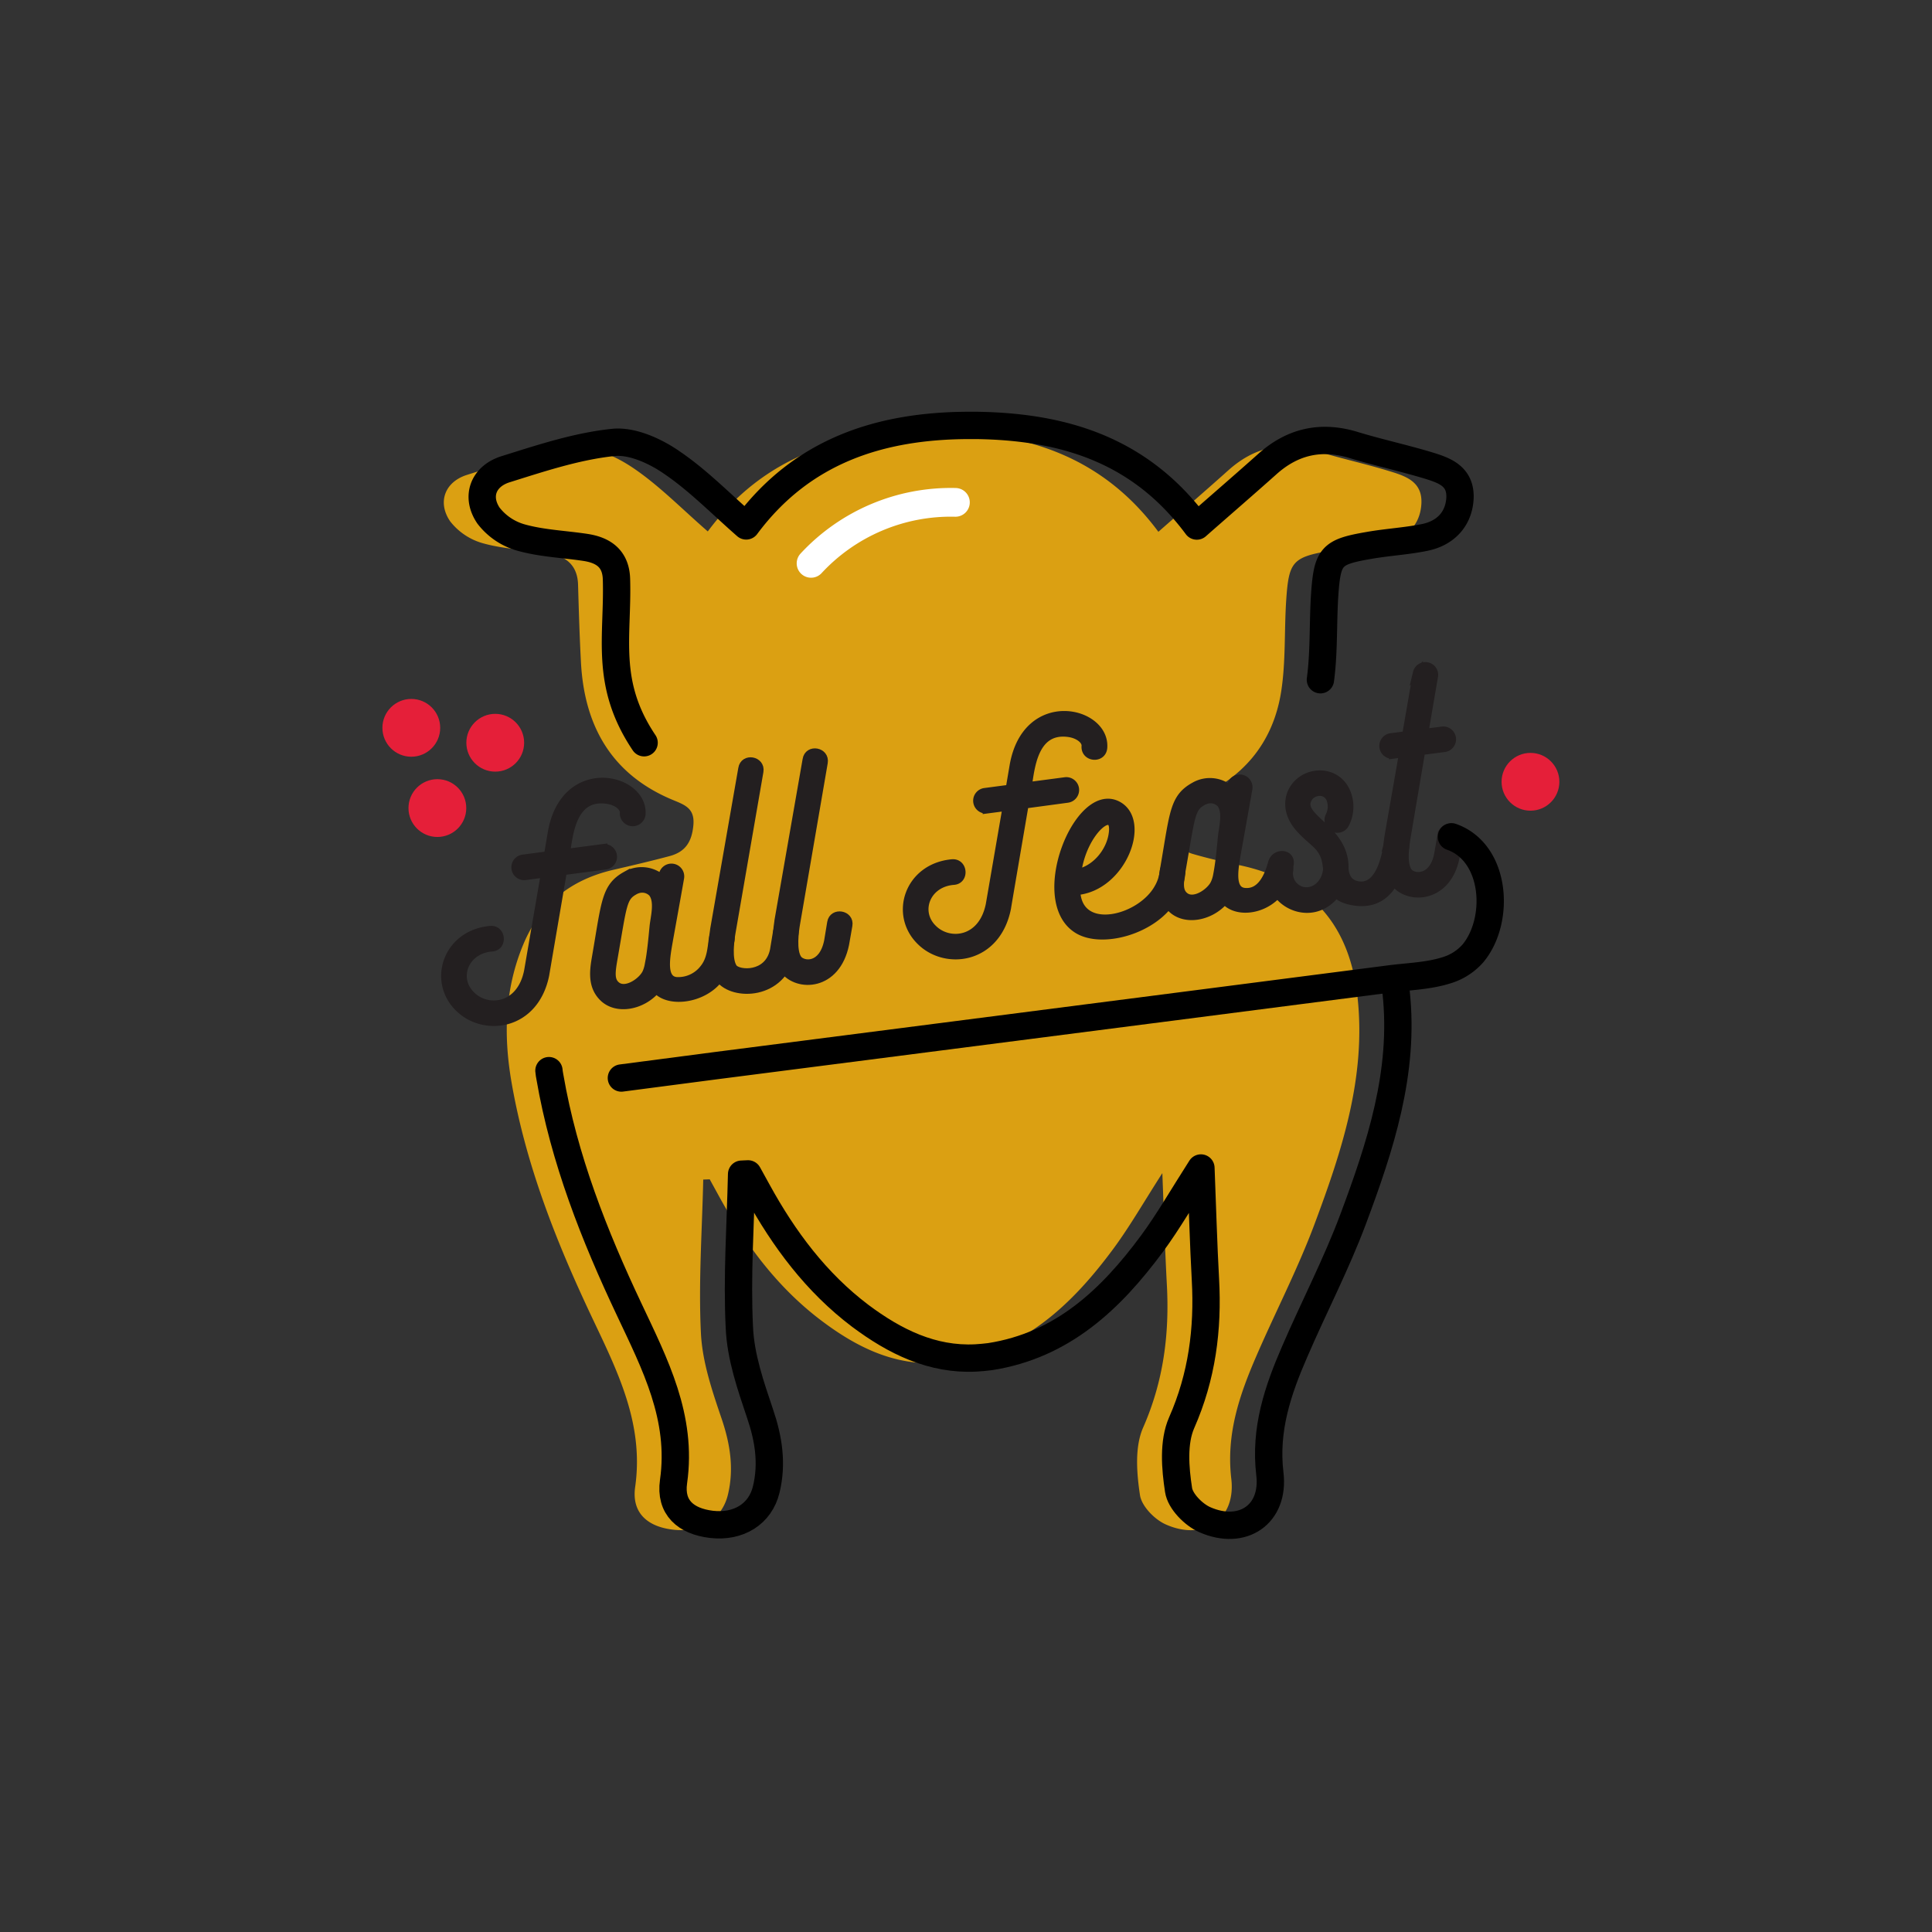 <svg id="Layer_1" data-name="Layer 1" xmlns="http://www.w3.org/2000/svg" viewBox="0 0 458.69 458.69"><rect x="0" y="0" width="458.69" height="458.69" fill="#333333" stroke="none"/><defs><style>.cls-1{fill:#dba012;}.cls-2,.cls-4{fill:none;stroke-linecap:round;stroke-linejoin:round;}.cls-2{stroke:#000;stroke-width:6.49px;}.cls-3{fill:#231f20;stroke:#231f20;stroke-miterlimit:10;stroke-width:1.91px;}.cls-4{stroke:#fff;stroke-width:6.82px;}.cls-5{fill:#e51f39;}</style></defs><path class="cls-1" d="M330.07,111.92c-5.88-1.81-11.92-3.12-17.81-4.91-7.81-2.37-14.57-.77-20.6,4.62-5.38,4.82-10.84,9.53-16.64,14.63-13.45-18.15-31.75-23.64-52.5-23.89-.45,0-.89,0-1.35,0-21.35,0-39.87,5.94-53.13,23.8-6.17-5.36-11.51-10.87-17.74-15.08-4-2.7-9.45-5.22-13.91-4.73-8.65.94-17.16,3.75-25.53,6.39-5.26,1.66-7.06,6.5-4,11a14.94,14.94,0,0,0,7.94,5.27c4.87,1.34,10,1.52,15.09,2.28,4.27.65,7.2,2.69,7.35,7.48.18,6.16.36,12.33.69,18.48.81,15.18,7.32,26.65,21.81,32.66,2.9,1.2,5.28,2,4.87,6.09-.39,4-2,6.28-5.67,7.25-4.42,1.18-8.87,2.22-13.32,3.25-10.13,2.34-17.39,8.09-21.41,17.78-4.41,10.61-4.69,21.54-2.76,32.69,3.37,19.45,10.5,37.56,18.87,55.31,6.06,12.84,12.65,25.52,10.48,40.72-.88,6.16,2.9,9.45,9,10.16,6.4.75,11.56-2.42,13-8.23,1.5-6.17.57-12.09-1.48-18.13-2.24-6.59-4.58-13.46-4.91-20.3-.6-12.11.28-24.3.55-36.46l1.54-.06L170.7,284c6.26,11.4,13.92,21.72,24.38,29.59,8.17,6.15,17,10.58,27.44,10,1.11-.06,2.23-.13,3.37-.3,17.17-2.66,28.65-13.58,38.41-26.77,3.93-5.32,7.23-11.1,11.66-18,.38,9.69.62,18.08,1.07,26.45.64,11.78-.8,23-5.65,34-2,4.61-1.52,10.75-.73,16,.4,2.66,3.54,5.86,6.22,7,8.92,3.92,16.6-1.21,15.46-10.88-1.24-10.57,1.91-19.79,5.89-29,4.54-10.51,9.85-20.71,13.85-31.41,6.47-17.32,12.3-34.88,10.23-53.93-1.89-17.4-11.28-27.92-28.41-31.42-3.62-.74-7.23-1.57-10.77-2.61s-4.21-4.06-4.51-7.5c-.31-3.63,1.83-4.34,4.44-5.37,11.72-4.65,19.16-13.18,21.12-25.65,1.11-7.08.72-14.39,1.19-21.58.62-9.38,1.48-10.33,10.65-11.91,4.33-.75,8.76-1,13.07-1.85,5.27-1.06,8.22-4.69,8.39-9.46C337.65,114.38,333.78,113.06,330.07,111.92Z"/><path class="cls-2" d="M331,232.42c.19,1,.34,2.1.46,3.16,2.06,19-3.75,36.61-10.23,53.94-4,10.68-9.32,20.87-13.86,31.41-4,9.2-7.14,18.43-5.88,29,1.15,9.65-6.52,14.81-15.45,10.87-2.68-1.18-5.84-4.38-6.23-7.06-.8-5.19-1.29-11.33.73-15.95,4.85-11,6.3-22.25,5.65-34-.46-8.4-.69-16.79-1.07-26.49-4.43,6.91-7.71,12.67-11.64,18-9.77,13.21-21.26,24.12-38.44,26.79-1.14.16-2.25.23-3.36.31-10.38.53-19.27-3.89-27.44-10-10.46-7.9-18.13-18.21-24.39-29.62-.72-1.33-1.49-2.71-2.25-4.08-.5,0-1,.07-1.53.07-.27,12.18-1.14,24.36-.53,36.46.3,6.87,2.67,13.74,4.88,20.3,2.06,6,3,11.95,1.49,18.13-1.41,5.8-6.56,9-13,8.25-6.1-.73-9.88-4-9-10.16,2.17-15.23-4.43-27.9-10.46-40.72-8.4-17.75-15.54-35.88-18.89-55.31-.08-.5-.2-1-.23-1.53"/><path class="cls-2" d="M152.92,176.34c-9.49-14.15-6.14-25.17-6.56-38.89-.16-4.81-3.09-6.83-7.33-7.48-5-.76-10.23-.95-15.12-2.29a14.79,14.79,0,0,1-7.93-5.26c-3.06-4.51-1.26-9.32,4-11,8.4-2.63,16.91-5.46,25.54-6.37,4.46-.5,10,2,13.93,4.73,6.22,4.2,11.56,9.7,17.71,15.08C190.44,107,209,101,230.33,101c.42,0,.88,0,1.33,0,20.77.27,39,5.72,52.48,23.89,5.81-5.11,11.26-9.81,16.65-14.62,6-5.42,12.78-7,20.61-4.61,5.88,1.79,11.91,3.09,17.82,4.88,3.7,1.15,7.56,2.48,7.41,7.6-.19,4.77-3.13,8.39-8.4,9.46-4.31.88-8.74,1.11-13.09,1.87-9.16,1.57-10,2.52-10.65,11.91-.42,6.68-.12,13.47-1,20"/><path class="cls-3" d="M152.31,193.38a2.11,2.11,0,0,1-4.2-.34c.17-1.44-1.75-2.92-4.22-3.18-8.14-1-8.81,8.45-9.5,12.64l8.87-1.16a2.09,2.09,0,0,1,.55,4.14l-10.16,1.34s-4.2,24.54-4.2,24.6C127,243.67,115,245.19,109,239.33c-6.6-6.38-2.91-17.61,7.42-18.55,2.75-.24,3.08,4,.37,4.17-6.53.5-9.07,7.36-4.86,11.38,3.82,3.78,11.68,3,13.44-5.74l4-23.21-4.73.62a2.09,2.09,0,0,1-.55-4.14l6-.79.94-5.53C134.13,180.15,153,184.5,152.31,193.38Z"/><path class="cls-3" d="M173.44,223.21l-1,5.3c-1.61,8.11-13,10.56-16.62,6.39-3.34,3.94-9.42,5.1-12.64,1.9-2.86-2.83-2.18-6.66-1.64-9.82,2.23-12.88,2.18-16.44,7.1-19.16a7.37,7.37,0,0,1,8.55.83l.21-1.09a2.08,2.08,0,0,1,4.08.77c0,.12-2.64,14.77-2.64,14.77-.71,4.08-1.78,9.44,1.71,9.82a7.64,7.64,0,0,0,6.56-3c1.76-2.2,1.76-4.79,2.22-7.44A2.08,2.08,0,1,1,173.44,223.21Zm-19.43,6c.59-3.05.86-6.14,1.16-9.23.22-2.22,1.31-6-.3-8a3.37,3.37,0,0,0-3.59-.78,3,3,0,0,0-.58.26c-2.88,1.56-2.79,3.21-5,15.91-.54,3.11-.87,5.17.43,6.42,2.2,2.19,6.38-.73,7.34-2.87A8.08,8.08,0,0,0,154,229.18Z"/><path class="cls-3" d="M188.61,221.84l-.78,4.44c-2.06,10.13-13.76,10.39-17,6.06-2.3-3-1.85-7.77-1.28-11.59v-.06l6.68-38.22c.41-2.73,4.54-2,4.07.7l-6.62,38.23c-.27,1.58-1,6.48.45,8.43,1.22,1.56,8.33,2.08,9.63-4.26l.73-4.43C185,218.46,189.09,219.16,188.61,221.84Z"/><path class="cls-3" d="M201.42,219.72l-.78,4.44c-2.06,10.13-11.29,10.39-14.53,6.07-2.3-3-1.85-7.77-1.29-11.59v-.06l6.68-38.23c.41-2.73,4.54-2,4.07.71L189,219.29c-.27,1.57-1,6.48.45,8.43,1.22,1.56,5.86,2.08,7.16-4.27l.73-4.43C197.77,216.35,201.9,217.05,201.42,219.72Z"/><path class="cls-3" d="M261.93,177.53c-.23,2.76-4.37,2.41-4.2-.35.17-1.44-1.75-2.91-4.22-3.18-8.14-.95-8.8,8.46-9.5,12.65l8.87-1.17a2.09,2.09,0,0,1,.55,4.15L243.27,191s-4.2,24.54-4.19,24.6c-2.43,12.26-14.47,13.78-20.47,7.91-6.59-6.37-2.9-17.6,7.43-18.55,2.76-.24,3.08,4,.37,4.17-6.53.5-9.07,7.37-4.86,11.39,3.82,3.77,11.68,3,13.44-5.74l4-23.21-4.73.62a2.09,2.09,0,0,1-.54-4.14l6-.79.94-5.53C243.75,164.29,262.61,168.65,261.93,177.53Z"/><path class="cls-3" d="M265.32,191.15c7.13,3.7,1.13,19.52-9.8,20.41.49,10.51,15.23,6.86,19.46-.71a10.08,10.08,0,0,0,1.32-4,2.09,2.09,0,0,1,4.16.47,14.09,14.09,0,0,1-1.91,5.83c-4.44,7.76-17.18,11.21-22.91,7.4C245,213.59,256,186.33,265.32,191.15Zm-1.2,7.17c1.36-7.72-7.07-1.39-8.38,9C260.36,206.36,263.48,202.08,264.12,198.32Z"/><path class="cls-3" d="M333.61,201.15c-.88,5-3,13.52-11,13-1.56-.09-4.11-.57-5.42-2-5.82,7.71-17,1.94-15.19-6.2.6-2.69,4.65-1.74,4.05.95a4.23,4.23,0,0,0,3.1,4.58c3.12.72,5.68-1.93,5.92-5.11-.38-5.59-3.15-5.88-6.57-9.77-3.14-3.56-2.78-7.17-1.35-9.38,2.8-4.46,10.12-4.77,12.52.85a8.91,8.91,0,0,1-.31,7.58,2.09,2.09,0,0,1-3.7-1.95,4.94,4.94,0,0,0,.19-4c-1-2.42-4.13-2-5.2-.27-3,4.74,8.84,7.16,8.56,16.81.28,3.53,2.61,3.9,3.69,4,4.13.23,5.78-5.13,6.59-9.81A2.1,2.1,0,0,1,333.61,201.15Z"/><path class="cls-3" d="M334.36,207c1.28,1.62,5.95,1.89,7.1-4.25l.78-4.5a2.09,2.09,0,0,1,4.13.7l-.78,4.5c-1.9,9.93-11.22,10.44-14.52,6.06-2.23-3-1.94-8-1.29-11.64l3.32-19-2.39.31a2.09,2.09,0,0,1-.55-4.14l3.68-.48,2.57-14.83a2.07,2.07,0,0,1,4.07.71L338.16,174l4.32-.56a2.09,2.09,0,0,1,.54,4.14l-5.6.73L334,198.5C333.65,200.67,332.92,205.05,334.36,207Z"/><path class="cls-3" d="M306.17,205.35l-.42,2c-1.61,8.11-11.4,10.56-15,6.39-3.35,3.95-9.43,5.11-12.64,1.91-2.87-2.84-2.18-6.67-1.65-9.82,2.23-12.89,2.18-16.45,7.11-19.17a7.37,7.37,0,0,1,8.54.84l.21-1.1a2.08,2.08,0,0,1,4.08.77c0,.13-2.63,14.78-2.63,14.78-.71,4.07-1.79,9.44,1.7,9.81,4,.42,5.74-3.93,6.55-6.93C302.77,202.16,306.77,202.47,306.17,205.35ZM288.93,208c.6-3.05.87-6.15,1.17-9.23.21-2.23,1.3-6-.3-8a3.35,3.35,0,0,0-3.6-.78,3,3,0,0,0-.58.25c-2.88,1.57-2.78,3.22-5,15.92-.55,3.1-.87,5.16.42,6.41,2.2,2.2,6.39-.73,7.34-2.87A7.83,7.83,0,0,0,288.93,208Z"/><path class="cls-2" d="M147.53,255.94,170,253l52.69-6.77,60.7-7.81,46.51-6c4.39-.57,9.11-.69,13.33-2a13.58,13.58,0,0,0,6.47-4.07c6.51-7.82,5.59-23.93-5.1-27.68"/><path class="cls-4" d="M192.56,133.75a45.24,45.24,0,0,1,34.27-14.48"/><circle class="cls-5" cx="117.58" cy="176.34" r="6.86"/><circle class="cls-5" cx="363.36" cy="185.61" r="6.86"/><circle class="cls-5" cx="103.84" cy="191.85" r="6.86"/><circle class="cls-5" cx="97.65" cy="172.8" r="6.86"/></svg>